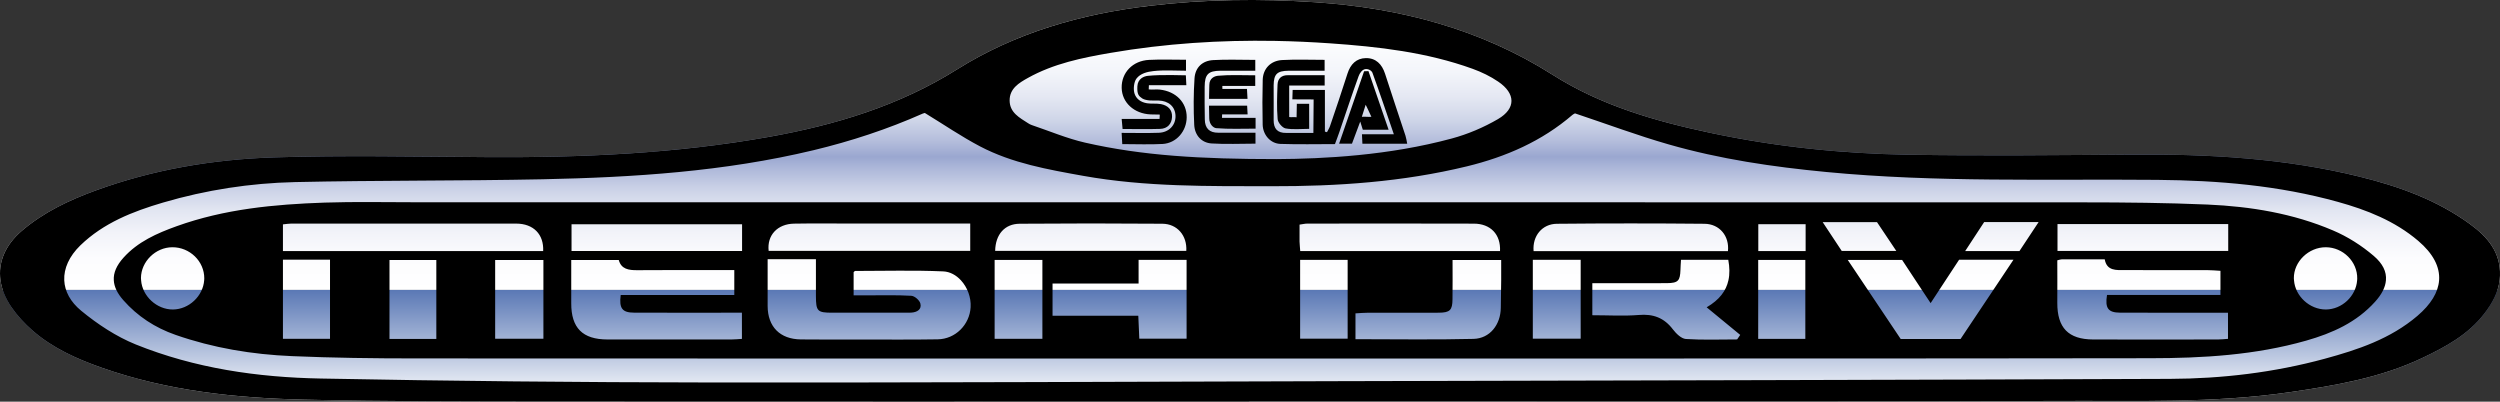 <svg enable-background="new 0 0 514.55 82.668" version="1.1" viewBox="0 0 514.55 82.668" xmlns="http://www.w3.org/2000/svg"><rect x="0" y="0" width="514.55" height="82.668" fill="#333333" stroke="none"/><linearGradient id="a" x1="257.275" x2="257.275" y1="59.677" gradientUnits="userSpaceOnUse"><stop stop-color="#fff" offset="0"/><stop stop-color="#fcfcfe" offset=".109"/><stop stop-color="#f2f3f9" offset=".197"/><stop stop-color="#e1e5f1" offset=".277"/><stop stop-color="#c9d0e6" offset=".354"/><stop stop-color="#aab5d8" offset=".426"/><stop stop-color="#9aa7d0" offset=".459"/><stop stop-color="#b3bcdb" offset=".511"/><stop stop-color="#ced5e8" offset=".584"/><stop stop-color="#e4e7f2" offset=".663"/><stop stop-color="#f3f5fa" offset=".751"/><stop stop-color="#fcfdfe" offset=".852"/><stop stop-color="#fff" offset="1"/></linearGradient><linearGradient id="b" x1="257.302" x2="257.302" y1="82.668" y2="59.677" gradientUnits="userSpaceOnUse"><stop stop-color="#fff" offset="0"/><stop stop-color="#5a78b5" offset="1"/></linearGradient><path d="m514.542 56.767c-.01.31-.03.62-.07.92-.09.69-.24 1.35-.44 1.99h-513.46c-.22-.67-.38-1.33-.47-1.99-.52-3.68.96-7.23 4.35-10.15 4.5-3.85 9.77-6.35 15.31-8.36 11.8-4.3 24.09-6.37 36.54-6.78 14.61-.47 29.24-.15 43.87-.06 19.49.13 38.91-.73 58.12-4.17 13.64-2.45 26.73-6.38 38.68-13.88 12.04-7.55 25.47-11.4 39.55-13.08 11.4-1.37 22.81-1.51 34.24-.74 17.41 1.17 33.93 5.49 48.8 14.93 9.95 6.32 21.02 9.51 32.33 11.92 13.46 2.88 27.14 4.31 40.9 4.53 15.3.25 30.61.09 45.91-.03 15.83-.13 31.55.74 46.98 4.55 8.08 2 15.88 4.78 22.71 9.77 3.61 2.63 6.33 5.81 6.15 10.63z" fill="url(#a)"/><path d="m514.032 59.677c-.57 1.77-1.55 3.36-2.71 4.87-3.34 4.36-8 6.87-12.82 9.16-8.6 4.08-17.82 5.63-27.12 7-15.84 2.33-31.78 1.73-47.68 1.81-35.8.17-71.6.1-107.39.12h-59.21v.02c-47.92 0-95.83.03-143.74-.01-16.88-.02-33.76-.01-50.63-.39-14.17-.32-28.24-1.8-41.73-6.55-5.13-1.8-10.14-4.03-14.3-7.67-1.62-1.41-3.13-3.05-4.35-4.82-.8-1.17-1.39-2.36-1.78-3.54z" fill="url(#b)"/><path d="m253.631 0.035c-5.706 0.11-11.409 0.487-17.109 1.172-14.08 1.68-27.509 5.53-39.549 13.08-11.95 7.5-25.04 11.431-38.68 13.881-19.21 3.44-38.631 4.3-58.121 4.17-14.63-0.09-29.259-0.411-43.869 0.059-12.45 0.41-24.741 2.481-36.541 6.781-5.54 2.01-10.811 4.509-15.311 8.359-3.39 2.92-4.87 6.47-4.35 10.15 0.25 1.83 1 3.699 2.25 5.529 1.22 1.77 2.73 3.41 4.35 4.82 4.16 3.64 9.171 5.87 14.301 7.67 13.49 4.75 27.56 6.231 41.73 6.551 16.87 0.38 33.749 0.369 50.629 0.389 47.91 0.04 95.82 0.01 143.74 0.01v-0.02h59.211c35.79-0.02 71.589 0.051 107.389-0.119 15.9-0.08 31.842 0.519 47.682-1.811 9.3-1.37 18.519-2.92 27.119-7 4.82-2.29 9.48-4.8 12.82-9.16 1.58-2.06 2.83-4.269 3.15-6.859 0.04-0.3 0.06-0.61 0.07-0.92 0.18-4.82-2.54-8.001-6.15-10.631-6.83-4.99-14.631-7.77-22.711-9.77-15.43-3.81-31.15-4.681-46.98-4.551-15.3 0.12-30.608 0.281-45.908 0.031-13.76-0.22-27.44-1.651-40.9-4.531-11.31-2.41-22.38-5.6-32.33-11.92-14.87-9.44-31.391-13.76-48.801-14.93-5.715-0.385-11.425-0.542-17.131-0.432zm8.793 8.383c3.77 0.066 7.543 0.238 11.318 0.5 9.96 0.69 19.889 1.82 29.369 5.25 1.84 0.67 3.65 1.539 5.26 2.639 3.59 2.44 3.681 5.521-0.049 7.701-2.95 1.72-6.22 3.11-9.52 4-12.96 3.51-26.26 4.178-36 4.238-15.67 0-27.681-0.699-39.471-3.389-3.75-0.86-7.34-2.391-10.99-3.621-0.26-0.09-0.5-0.219-0.73-0.369-1.77-1.14-3.779-2.18-3.809-4.65-0.03-2.49 1.92-3.65 3.75-4.67 5.3-2.96 11.169-4.16 17.059-5.17 11.22-1.927 22.503-2.658 33.812-2.459zm18.688 3.539c-1.96 0.04-3.16 1.27-3.77 3.18-1.15 3.62-2.38 7.22-3.6 10.82-0.15 0.43-0.411 0.83-0.621 1.25-0.14-0.05-0.29-0.079-0.43-0.119v-8.58h-6.639l-0.059 1.939 4.377 0.02s-0.049 4.571-0.049 6.891c-1.96 0-3.78-0.02-5.6 0-1.8 0.03-2.59-0.871-2.58-2.641 0.03-2.38-0.01-4.76 0-7.15 0.03-2.32 0.7-2.98 3.07-3.01 2.44-0.02 4.87 0 7.42 0v-2.24c-3.05 0-5.9-0.119-8.74 0.041-2.39 0.13-3.95 1.81-4 4.1-0.08 3.07-0.08 6.129-0.01 9.189 0.05 2.12 1.608 3.901 3.648 3.971 3.73 0.13 7.47 0.039 11.23 0.039 0.33-0.9 0.631-1.66 0.891-2.43 1.32-3.85 2.59-7.719 3.98-11.549 0.21-0.6 0.73-1.388 1.42-1.461 0.672-0.071 1.28 0.37 1.43 0.77 1.48 4.05 2.85 8.141 4.4 12.641h-6.561c0.04 0.84 0.06 1.349 0.09 1.949h9.221c-0.13-0.63-0.192-1.149-0.352-1.639-1.4-4.26-2.839-8.5-4.209-12.77-0.64-1.97-1.891-3.241-3.961-3.211zm-40.855 0.307c-1.262-0.009-2.509-0.003-3.754 0.062-3.39 0.17-5.701 2.632-5.641 5.762 0.06 3.03 2.569 5.319 5.949 5.459 0.65 0.03 1.169 0.035 1.896 0.035-0.02 0.21-0.017 0.685-0.047 0.895h-7.799c0.07 0.84 0.119 1.39 0.189 2.07 2.7 0 5.211 0.06 7.721-0.02 1.52-0.04 2.399-1.03 2.459-2.49 0.05-1.46-0.853-2.329-2.273-2.609-0.92-0.18-1.969-0.03-2.857-0.172-1.35-0.216-2.219-0.909-2.578-1.949-0.307-0.889-0.151-2.423 0.371-3.119 0.816-1.088 2.279-1.431 3.518-1.561 2.2-0.25 4.441-0.07 6.691-0.07v-2.26c-1.305 0-2.583-0.024-3.846-0.033zm13.711 0.02c-1.44-0.011-2.86-0.001-4.275 0.084-2.24 0.13-3.7 1.529-3.84 3.779-0.21 3.17-0.219 6.381-0.059 9.561 0.11 2.16 1.528 3.69 3.578 3.82 2.96 0.19 5.941 0.039 9.031 0.039v-2.25c-2.64 0-5.141-0.01-7.641 0-1.86 0.02-2.769-0.929-2.789-2.729-0.04-2.24-0.051-4.49-0.031-6.73 0.02-2.56 0.74-3.281 3.26-3.301 2.36-0.02 4.72 0 7.16 0v-2.23c-1.495 0-2.955-0.032-4.395-0.043zm27.686 2.354-0.9 0.031c-1.69 4.91-3.381 9.808-5.141 14.898h2.65c0.54-1.44 1.051-2.809 1.701-4.549 0.26 0.82 0.399 1.269 0.529 1.689h5.311c-1.43-4.16-2.79-8.11-4.15-12.07zm-40.543 0.807c-1.64-0.009-3.597 0.019-4.867 0.164-0.83 0.09-2.069 0.602-2.15 2.15-0.086 1.657 0.273 2.014 1.023 2.514 0.366 0.244 1.077 0.366 1.467 0.396 0.61 0.05 1.22 0.01 1.84 0.02 2.09 0.05 3.46 1.259 3.52 3.129 0.07 1.92-1.33 3.43-3.43 3.51-2.49 0.09-4.99 0.021-7.66 0.021 0.05 0.92 0.091 1.549 0.131 2.309 2.9 0 5.611 0.121 8.311-0.029 2.83-0.16 4.939-2.64 4.949-5.5 0.02-3.03-2.19-5.309-5.52-5.689-0.77-0.09-1.535 0.059-2.295-0.041 0.01-0.2 0.015-0.649 0.035-0.859h7.709c-0.04-0.87-0.1-2.041-0.1-2.041s-1.323-0.044-2.963-0.053zm13.35 0.012c-1.27-0.006-2.518 0.018-3.758 0.133-0.67 0.06-1.799 0.463-1.799 1.908 0 0.713-0.061 1.702-0.061 2.852h7.92c-0.04-0.72-0.069-1.261-0.109-2.041h-5.061c0-0.21 2.3e-4 -0.419-0.01-0.619h6.77v-2.191c-1.33 0-2.623-0.035-3.893-0.041zm10.613 0.021c-1.33-0.02-2.081 0.691-2.131 1.941-0.09 2.36-0.179 4.75 0.021 7.1 0.05 0.71 0.969 1.78 1.629 1.91 1.54 0.28 3.169 0.09 4.859 0.09v-5.15h-2.539c0 1.11-0.051 1.62-0.051 2.77-0.55-0.09-1 0.031-1.52-0.049v-6.49h7.301v-2.121c-2.69 0-5.13 0.02-7.57 0zm16.01 6.08s0.834 1.69 1.174 2.48c-0.661 0.06-1.283-0.06-1.963 0 0.26-0.82 0.789-2.48 0.789-2.48zm-32.25 0.189c0 1 0.051 1.83 0.051 2.602 0 1.268 0.889 1.989 1.439 2.029 2.66 0.22 5.35 0.1 8.1 0.1v-2.219h-6.91c0-0.24 0.01-0.471 0.02-0.711h5.25c-0.04-0.78-0.07-1.281-0.1-1.801h-7.85zm-58.49 1.5c3.95 2.41 7.541 4.871 11.371 6.881 6.64 3.48 13.98 4.76 21.27 6.07 12.8 2.29 25.72 2.109 38.65 2.129 13.58 0.03 27.029-0.87 40.279-4.09 8.04-1.96 15.43-5.169 21.76-10.619 0.2-0.17 0.46-0.269 0.51-0.279 6.61 2.21 12.841 4.539 19.221 6.369 10.61 3.05 21.489 4.639 32.469 5.689 22.67 2.18 45.421 1.421 68.141 1.621 12.54 0.11 24.991 1.15 37.131 4.52 5.99 1.66 11.75 3.929 16.57 8.029 3.08 2.62 4.499 5.371 4.299 8.121-0.18 2.48-1.679 4.95-4.469 7.33-5.55 4.73-12.24 6.96-19.08 8.82-10.42 2.83-21.091 4.099-31.861 4.139-56.83 0.22-113.66 0.331-170.5 0.471-43.42 0.11-86.85 0.32-130.27 0.27-26.61-0.03-53.22-0.291-79.83-0.811-13.02-0.24-25.91-2.11-38.08-7.02-4.02-1.63-7.829-4.15-11.189-6.91-2.26-1.85-3.41-4.039-3.51-6.289-0.11-2.44 1.019-4.95 3.309-7.18 4.78-4.63 10.811-6.99 17.031-8.82 8.85-2.6 17.949-4.001 27.129-4.211 17.01-0.38 34.031-0.23 51.031-0.58 18.71-0.39 37.36-1.589 55.66-5.969 7.75-1.86 15.279-4.331 22.559-7.561 0.16-0.07 0.34-0.111 0.4-0.121zm-114.135 18.338c-3.132-0.009-6.265 0.008-9.395 0.113-10.34 0.35-20.611 1.319-30.461 4.859-4.08 1.47-7.979 3.19-10.939 6.48-1.42 1.58-2.09 3.11-1.99 4.65 0.07 1.34 0.719 2.68 1.949 4.08 2.93 3.33 6.54 5.68 10.75 7.15 7.76 2.71 15.801 4.039 23.971 4.379 8.43 0.36 16.871 0.471 25.311 0.471 57.24 0.04 114.481 0.02 171.73 0.02h25.52c53.3-0.01 106.591 0.019 159.891-0.061 10.81-0.01 21.599-0.629 32.109-3.619 5.41-1.54 10.369-3.77 14.189-8.01 1.36-1.5 2.12-2.98 2.23-4.41 0.16-1.75-0.65-3.43-2.51-5.02-2.49-2.13-5.381-3.97-8.381-5.24-8.22-3.51-16.96-4.94-25.82-5.33-8.49-0.36-17-0.451-25.51-0.451-114.42-0.03-228.83-0.02-343.25-0.02-3.13 0-6.262-0.034-9.395-0.043zm332.176 4.113h11.209c-1.44 2.18-2.689 4.061-3.949 5.971h-11.17c1.45-2.21 2.68-4.101 3.91-5.971zm-33.24 0.02h11.18c1.22 1.83 2.481 3.72 3.971 5.93h-11.23c-1.16-1.76-2.45-3.7-3.92-5.93zm-199.85 0.291h24.398v5.619h-41.49c-0.36-3.21 1.81-5.55 5.25-5.6 3.95-0.07 7.892-0.02 11.842-0.02zm-115.371 0.01c15.44-0.01 30.88-0.02 46.32 0 3.56 0.01 5.711 2.21 5.551 5.66h-53.561v-5.5c0.64-0.06 1.169-0.16 1.689-0.16zm209.131 0c11.42-0.01 22.849-0.03 34.279 0.01 3.44 0 5.57 2.211 5.4 5.641h-41.121c-0.05-0.75-0.119-1.341-0.139-1.941-0.01-1.14 0-2.28 0-3.5 0.67-0.09 1.12-0.209 1.58-0.209zm-59.17 0.029c9.78-0.08 19.56-0.08 29.34 0 3.08 0.02 5.129 2.45 4.939 5.59h-39.34c0.06-3.38 1.951-5.57 5.061-5.59zm110.568 0.01c10.13-0.1 20.241-0.1 30.361 0 3.12 0.03 5.16 2.541 4.83 5.631h-40c-0.27-3.1 1.749-5.611 4.809-5.631zm103.021 0.061h35.139v5.529h-35.139v-5.529zm-61.58 0.029h9.74v5.521h-9.74v-5.521zm-244.26 0.01h35.1v5.5h-35.1v-5.5zm-82.17 4.73c3.6-0.02 6.6 2.9 6.58 6.41 0 0.13-0.011 0.261-0.021 0.391-0.23 3.24-3.14 5.99-6.43 6.01-3.34 0.02-6.319-2.76-6.549-6.01-0.03-0.15-0.031-0.311-0.031-0.471 0.03-3.39 3.001-6.31 6.451-6.33zm443.229 0c3.56 0.01 6.541 2.981 6.471 6.471 0 0.11-0.01 0.22-0.02 0.33-0.23 3.26-3.12 5.99-6.43 6.01-3.35 0.01-6.321-2.75-6.561-6.01-0.02-0.14-0.031-0.28-0.031-0.42-0.03-3.42 3.04-6.391 6.57-6.381zm-320.699 2.461h9.939v7.59c0.01 3.12 0.3 3.42 3.35 3.42h15.09c0.41 0 0.82 0.01 1.23-0.02 1.16-0.08 2.14-0.651 1.83-1.871-0.17-0.67-1.179-1.55-1.859-1.59-3.05-0.18-6.12-0.09-9.18-0.09h-2.701v-4.77c0.11-0.09 0.221-0.25 0.311-0.25 6.05 0 12.101-0.18 18.131 0.09 1.4 0.06 2.659 0.77 3.639 1.83 1.33 1.44 2.13 3.529 2 5.549-0.21 3.6-3.129 6.552-6.779 6.602-5.37 0.09-10.739 0.039-16.109 0.039-4.02 0-8.031 0.03-12.041-0.02-4.31-0.04-6.83-2.611-6.85-6.861v-9.648zm275.199 0.02c0.43 2.41 2.351 2.231 4.221 2.221 5.65-0.01 11.289-2.35e-4 16.939 0.01 0.86 0 1.73 0.089 2.66 0.139v4.971h-23.35c-0.44 2.74 0.25 3.621 2.66 3.641 6.46 0.03 12.931 0.01 19.391 0.01h2.85v5.379c-0.62 0.04-1.331 0.131-2.041 0.131-8.57 0.01-17.149 0.03-25.709 0-5.11-0.02-7.401-2.401-7.381-7.561 0.01-1.54 0.01-3.069 0.01-4.619-0.01-1.37-0.01-2.741-0.01-4.111 0.39-0.09 0.65-0.199 0.9-0.199 2.86-0.02 5.719-0.01 8.859-0.01zm-374.959 0.08h9.689v16.279h-9.689v-16.279zm344.99 0.01h11.189c-0.95 1.43-1.89 2.84-2.82 4.23-2.74 4.09-5.4 8.07-8.07 12.08h-12.32c-2.66-3.98-5.33-7.97-8.09-12.08-0.93-1.38-1.859-2.781-2.809-4.191h11.189c0.89 1.35 1.81 2.741 2.76 4.191 0.99 1.5 2.019 3.059 3.109 4.699 1.07-1.62 2.08-3.169 3.08-4.699 0.93-1.42 1.851-2.82 2.781-4.23zm-87.74 0.01h9.85v16.24h-9.85v-16.24zm30.5 0.01h9.73c0.28 1.52 0.319 2.921 0.029 4.211-0.47 2.17-1.84 4.019-4.48 5.559 2.45 2.01 4.68 3.852 6.91 5.682-0.21 0.31-0.431 0.62-0.641 0.93-3.52 0-7.039 0.14-10.549-0.09-0.94-0.07-2-1.111-2.66-1.971-1.81-2.39-4.061-3.231-7.041-2.971-3.1 0.25-6.229 0.051-9.549 0.051v-6.59h10.029c1.76 0 3.531 2.35e-4 5.301-0.01 1.22-0.01 1.909-0.14 2.309-0.59 0.35-0.39 0.46-1.051 0.5-2.121 0.01-0.66 0.071-1.32 0.111-2.09zm-111.641 0.01h9.881v16.221h-9.73c-0.06-1.51-0.131-2.971-0.211-4.721h-17.648v-6.629h17.709v-4.871zm33.25 0h9.779v16.221h-9.779v-16.221zm-62.879 0.01h9.83v16.23h-9.83v-16.23zm157.158 0h9.701v16.25h-9.701v-16.25zm-244.299 0.012h9.779c0.51 1.89 2.031 2.11 3.791 2.1 5.71-0.05 11.43-0.02 17.15-0.02h2.84v5.129h-23.381c-0.36 2.75 0.33 3.621 2.74 3.631 6.54 0.03 13.07 0.01 19.6 0.01h2.609v5.389c-0.71 0.04-1.418 0.121-2.148 0.121-8.51 0.01-17.011 0.02-25.521 0-5.15-0.01-7.479-2.38-7.459-7.48 0.01-1.56 0-3.119 0-4.699v-4.18zm-37.41 0.01h9.641v16.24h-9.641v-16.24zm21.75 0h9.93v16.199h-9.93v-16.199zm197.051 0h10.01c0 1.36 0.01 2.749 0 4.139v0.031c-0.02 1.89-0.05 3.789-0.08 5.689-0.05 3.44-2.241 6.289-5.611 6.369-8.01 0.2-16.029 0.061-24.299 0.061v-5.311c0.89-0.05 1.679-0.129 2.469-0.129 4.9-0.01 9.791 0.01 14.701-0.01 2.27-0.02 2.779-0.52 2.799-2.75 0.01-1.3 0.021-2.6 0.021-3.92 0-1.36-0.01-2.74-0.01-4.17z"/></svg>
